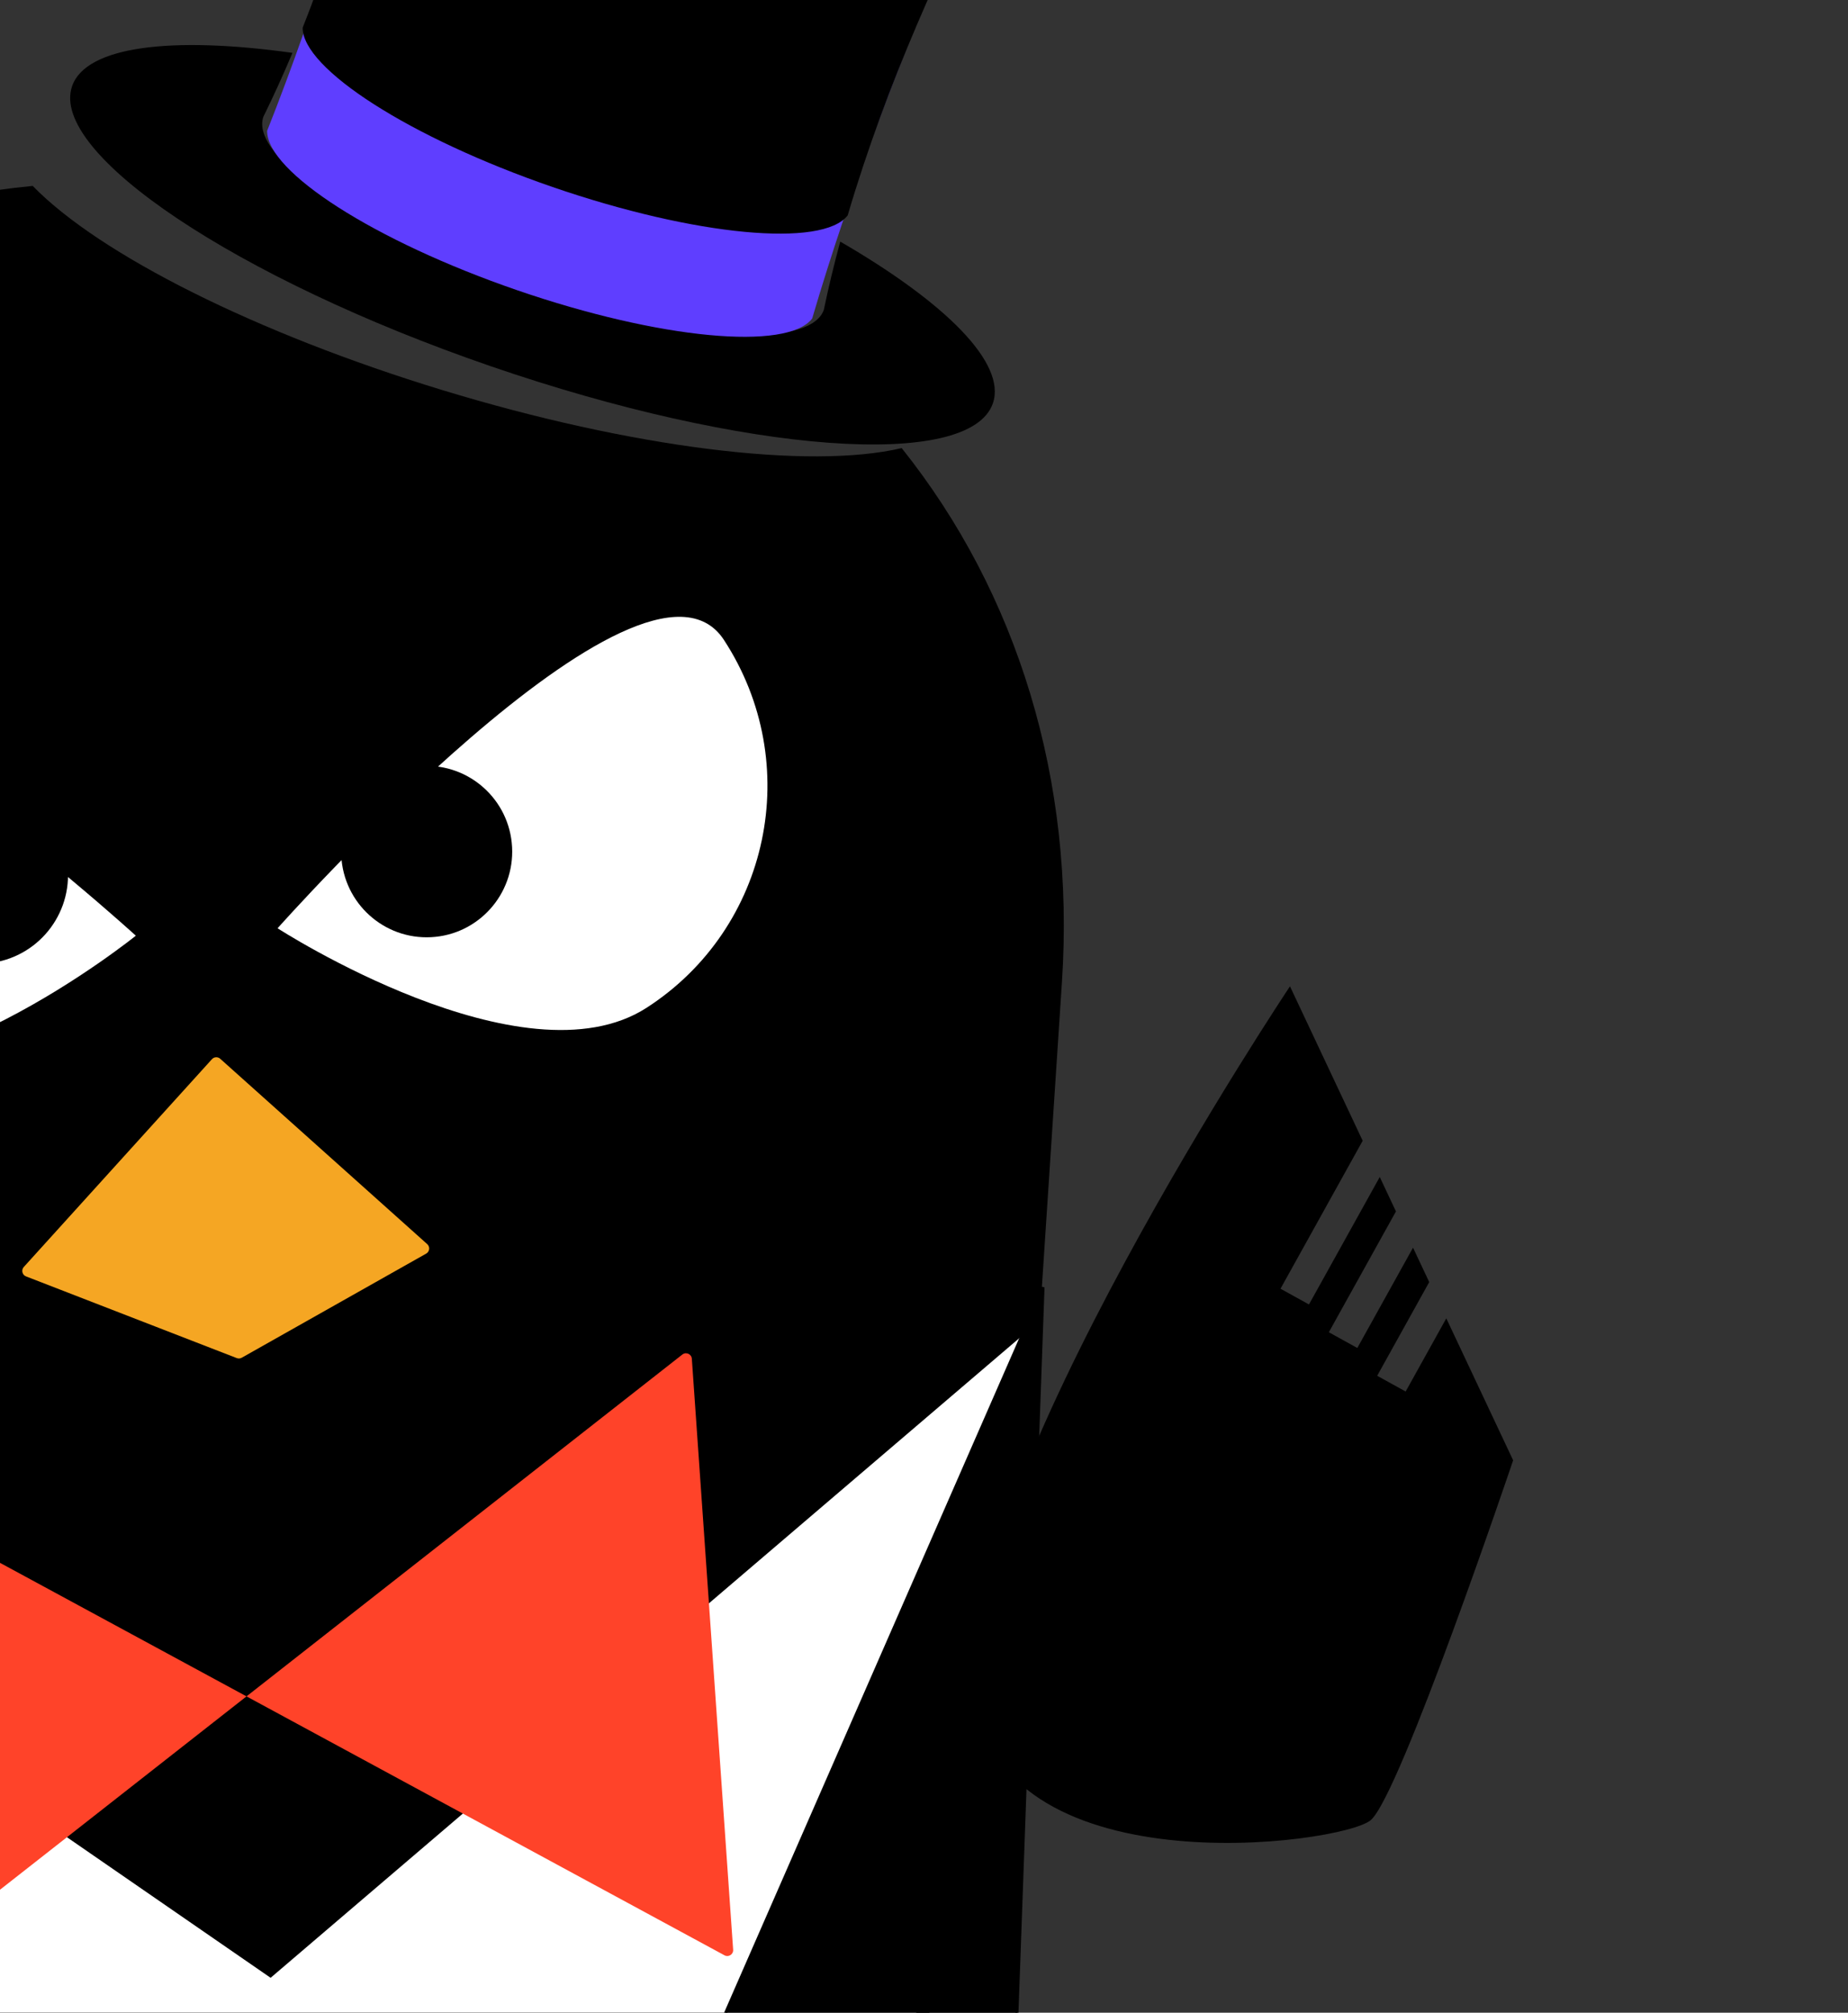 <svg width="629" height="685" viewBox="0 0 629 685" fill="none" xmlns="http://www.w3.org/2000/svg">
<rect x="0" y="0" width="629" height="685" fill="#333333" stroke="none"/>
<path fill-rule="evenodd" clip-rule="evenodd" d="M254.875 103.935C242.572 108.068 204.575 104.864 163.044 92.195C131.728 82.641 104.658 69.906 89.924 58.845C151.313 55.778 208.446 71.793 254.875 103.935ZM-173.129 603.451L-217.558 364.563C-223.846 328.018 -222.937 292.685 -215.831 259.848C-207.504 221.368 -190.668 186.317 -166.935 156.761C-144.041 128.251 -114.729 104.854 -80.445 88.424C-52.882 75.215 -22.105 66.51 11.134 63.272C33.926 86.719 87.434 113.51 150.527 132.757C214.947 152.409 275.331 159.934 306.906 152.507C346.348 201.9 365.97 265.53 361.452 334.218L345.488 576.93L280.657 817.069C275.29 898.659 253.354 971.007 171.528 975.295L38.336 982.276C-43.446 986.562 -66.582 915.325 -80.445 834.757L-173.129 603.451Z" fill="black"/>
<path fill-rule="evenodd" clip-rule="evenodd" d="M220.125 342.961C262.077 315.862 273.842 259.822 246.401 217.792C218.96 175.762 94.477 315.927 94.477 315.927C94.477 315.927 178.172 370.061 220.125 342.961Z" fill="white"/>
<path fill-rule="evenodd" clip-rule="evenodd" d="M146.754 318.963C162.808 318.122 175.139 304.397 174.296 288.308C173.453 272.219 159.755 259.858 143.701 260.699C127.647 261.541 115.316 275.266 116.16 291.355C117.003 307.444 130.7 319.805 146.754 318.963Z" fill="black"/>
<path fill-rule="evenodd" clip-rule="evenodd" d="M-75.902 358.476C-120.458 335.91 -138.015 281.407 -115.118 236.739C-92.221 192.071 46.231 318.456 46.231 318.456C46.231 318.456 -31.347 381.041 -75.902 358.476Z" fill="white"/>
<path fill-rule="evenodd" clip-rule="evenodd" d="M-5.431 326.94C-21.485 327.781 -35.182 315.42 -36.026 299.331C-36.869 283.242 -24.538 269.517 -8.484 268.676C7.57 267.834 21.267 280.195 22.111 296.284C22.954 312.373 10.623 326.098 -5.431 326.94Z" fill="black" stroke="black" stroke-width="2"/>
<path fill-rule="evenodd" clip-rule="evenodd" d="M-277.743 585.855C-277.75 646.501 -123.636 807.225 -123.636 807.225L-104.794 753.162L-143.476 698.016L-134.401 691.672L-100.305 740.28L-96.044 728.055L-128.657 681.562L-119.582 675.218L-91.555 715.174L-87.293 702.947L-113.836 665.108L-104.76 658.765L-82.804 690.066L-64.959 638.863C-64.959 638.863 -115.869 544.97 -125.99 522.109C-143.034 483.61 -277.739 552.292 -277.743 585.855Z" fill="black"/>
<path fill-rule="evenodd" clip-rule="evenodd" d="M331.362 575.234C324.744 506.843 439.067 335.69 439.067 335.69L463.812 388.242L435.842 438.603L445.531 443.963L469.624 400.584L475.137 412.293L452.296 453.418L461.985 458.778L480.948 424.634L486.461 436.343L468.749 468.234L478.438 473.594L492.273 448.685L515.021 496.996C515.021 496.996 476.529 611.124 466.529 619.489C456.528 627.855 337.98 643.626 331.362 575.234Z" fill="black"/>
<path fill-rule="evenodd" clip-rule="evenodd" d="M-198.703 472.406L92.109 673.128L348.604 454.005L273.477 926.47L-60.072 926.47L-198.703 472.406Z" fill="white"/>
<path d="M-158.345 752.436L-201.319 455.171L-0.816 826.384L-0.773 826.463L-0.706 826.522L97.159 912.635L97.493 912.929L97.824 912.631L179.533 839.09L179.613 839.018L179.656 838.919L355.023 438.126L345.993 689.458L282.741 1031.48L213.52 1056.65L213.333 1056.72L213.244 1056.9L191.903 1099.58L164.832 1099.58L158.591 1065.88L158.542 1065.61L158.296 1065.51L114.076 1046.56L113.855 1046.46L113.643 1046.58L78.269 1065.53L78.047 1065.65L78.01 1065.89L73.019 1099.58L43.402 1099.58L22.07 1065.7L21.997 1065.58L21.873 1065.52L-65.124 1021.39L-158.345 752.436Z" fill="black" stroke="black"/>
<path fill-rule="evenodd" clip-rule="evenodd" d="M72.135 360.486C72.874 359.671 74.132 359.605 74.952 360.339L145.413 423.424C146.433 424.337 146.255 425.983 145.062 426.656L82.284 462.09C81.763 462.385 81.137 462.43 80.578 462.213L8.858 434.412C7.55 433.905 7.157 432.244 8.098 431.205L72.135 360.486Z" fill="#F5A623"/>
<path d="M285.988 82.227C283.897 89.951 282.018 97.705 280.408 105.434C275.616 119.353 229.026 115.93 176.345 97.79C123.663 79.65 84.844 53.664 89.636 39.745L89.64 39.746C93.138 32.652 96.435 25.374 99.541 17.992C58.388 12.246 29.225 15.715 24.533 29.343C16.673 52.17 80.461 94.832 167.009 124.634C253.56 154.436 330.088 160.088 337.947 137.261C342.632 123.655 321.857 103.002 285.988 82.227Z" fill="black"/>
<path d="M345.537 -67.871C337.487 -54.143 295.471 -55.484 236.149 -75.911C176.837 -96.334 142.889 -121.141 144.996 -136.911C144.996 -136.911 125.364 -42.233 90.922 44.534C90.828 58.476 127.365 82.019 176.003 98.766C224.656 115.519 267.945 119.463 276.442 108.406C302.678 18.987 345.349 -67.574 345.537 -67.871Z" fill="#5F3EFF"/>
<path d="M368.075 -99.387C360.026 -85.659 307.563 -90.598 248.24 -111.024C188.928 -131.447 144.533 -159.852 146.641 -175.622C146.641 -175.622 137.455 -77.347 103.014 9.42C102.919 23.362 139.456 46.905 188.095 63.653C236.747 80.405 280.037 84.349 288.534 73.293C314.769 -16.127 367.888 -99.091 368.075 -99.387Z" fill="black"/>
<path fill-rule="evenodd" clip-rule="evenodd" d="M-91.871 482.134C-93.325 481.346 -95.052 482.563 -94.8 484.197L-63.249 688.971C-63.017 690.483 -61.242 691.184 -60.039 690.24L232.251 461.001C233.513 460.011 235.368 460.835 235.48 462.435L249.54 663.572C249.65 665.146 247.979 666.221 246.592 665.47L-91.871 482.134Z" fill="#FF4329"/>
</svg>
